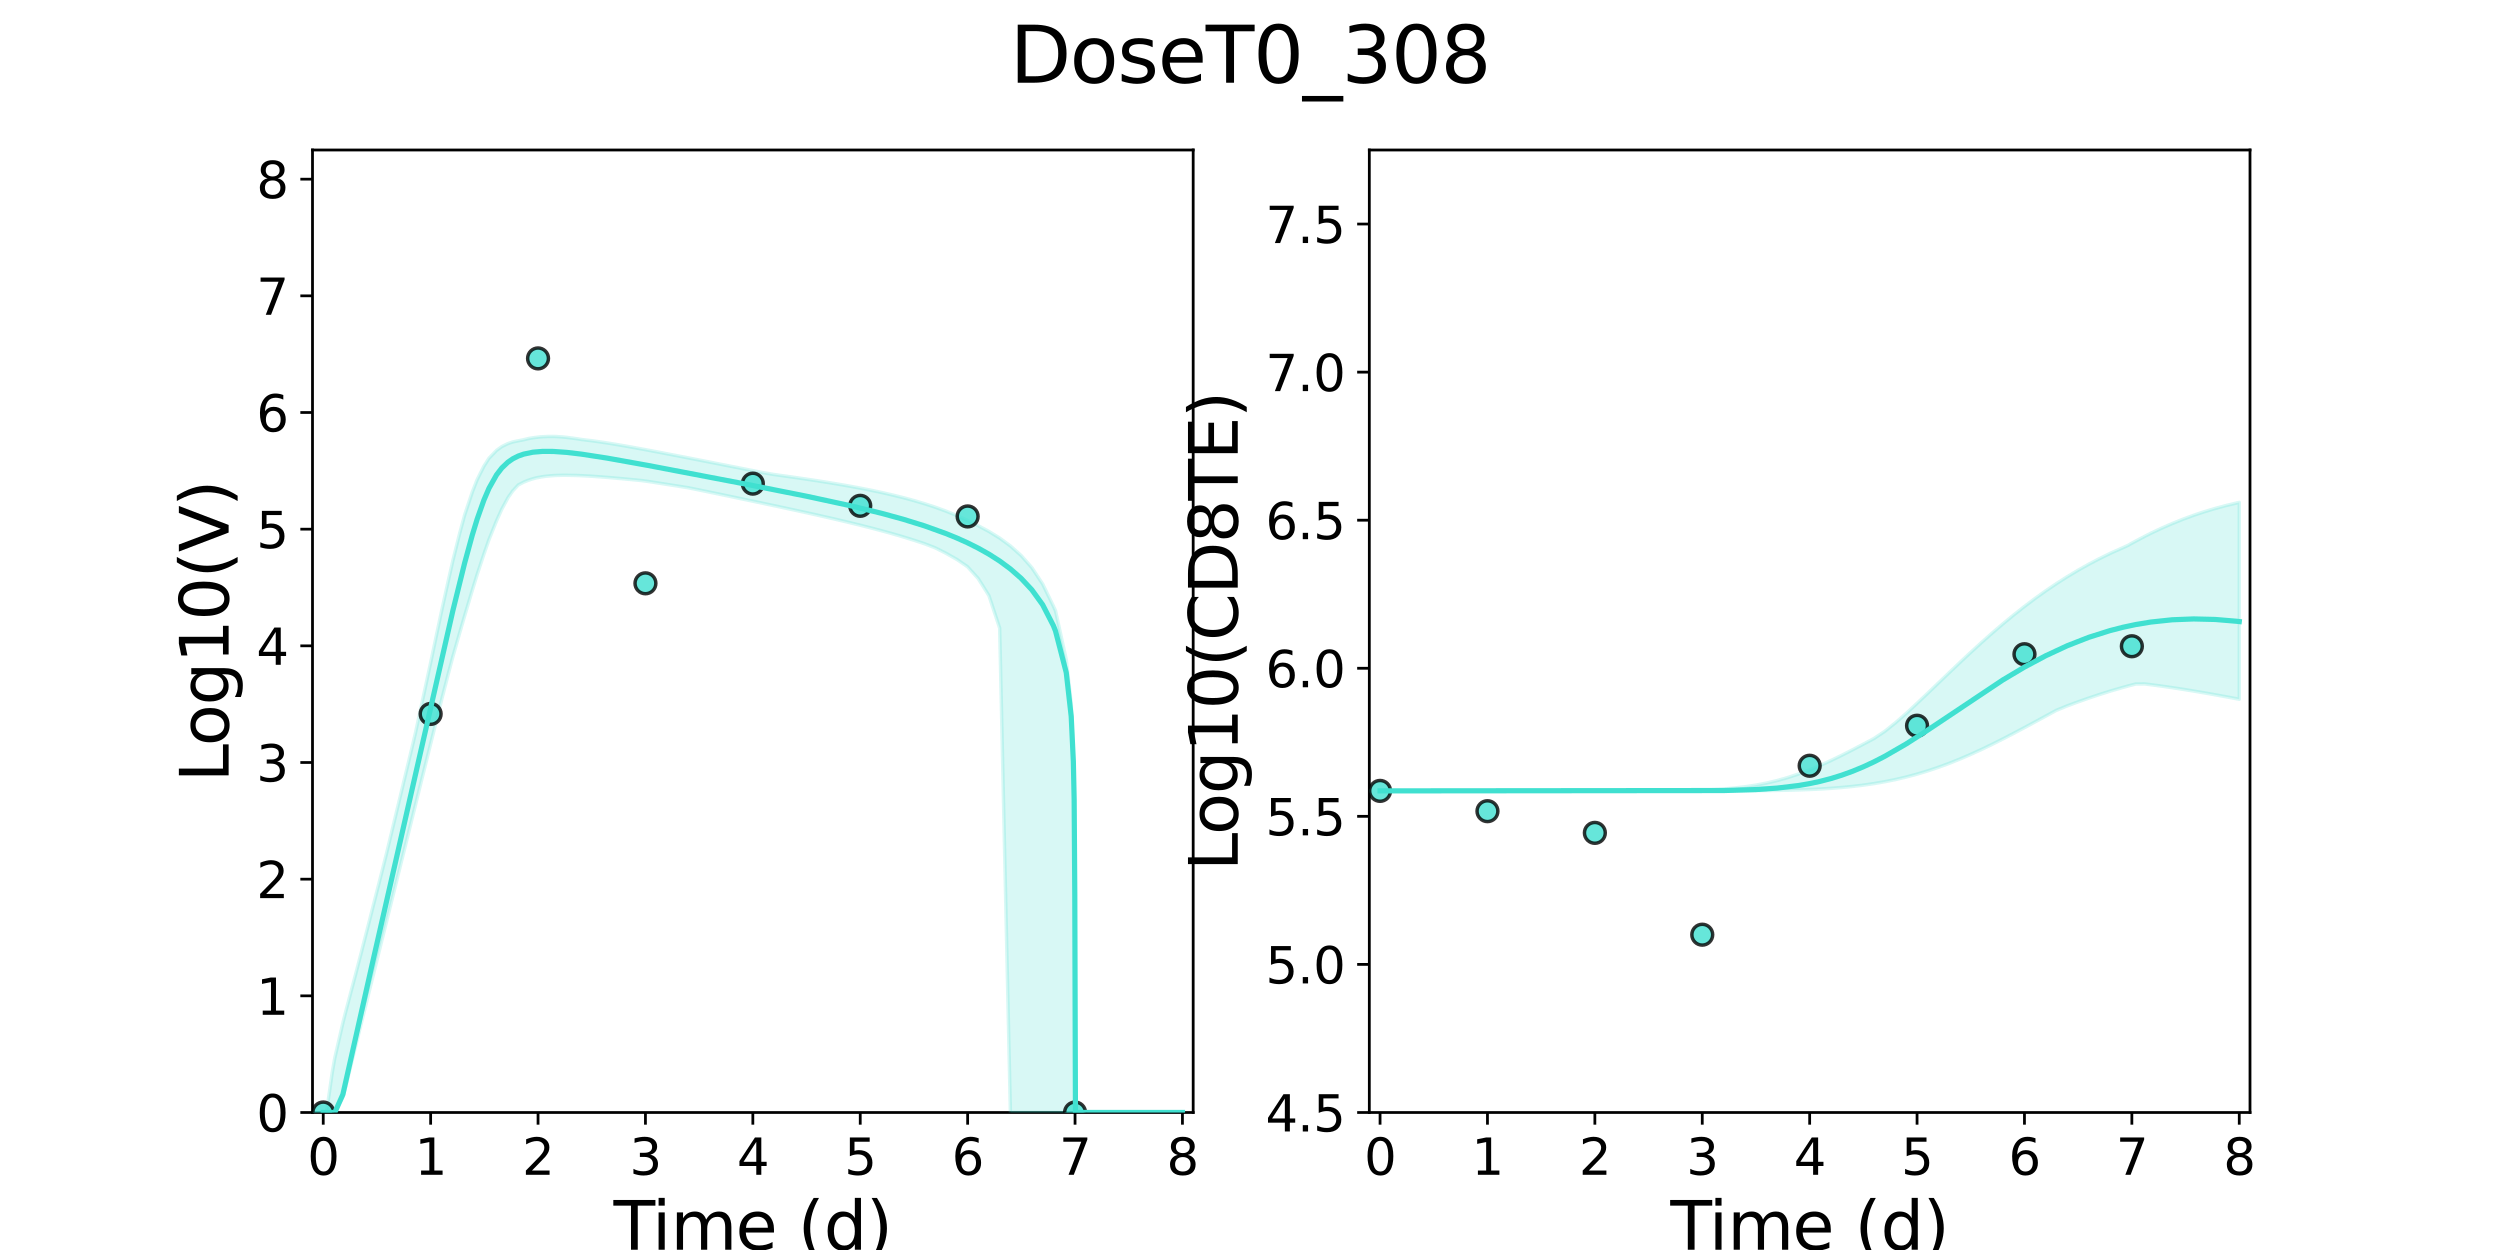 <?xml version="1.0" encoding="utf-8" standalone="no"?>
<!DOCTYPE svg PUBLIC "-//W3C//DTD SVG 1.1//EN"
  "http://www.w3.org/Graphics/SVG/1.1/DTD/svg11.dtd">
<svg xmlns:xlink="http://www.w3.org/1999/xlink" width="720pt" height="360pt" viewBox="0 0 720 360" xmlns="http://www.w3.org/2000/svg" version="1.1">
 <defs>
  <style type="text/css">*{stroke-linejoin: round; stroke-linecap: butt}</style>
 </defs>
 <g id="figure_1">
  <g id="patch_1">
   <path d="M 0 360 
L 720 360 
L 720 0 
L 0 0 
z
" style="fill: #ffffff"/>
  </g>
  <g id="axes_1">
   <g id="patch_2">
    <path d="M 90 320.4 
L 343.636 320.4 
L 343.636 43.2 
L 90 43.2 
z
" style="fill: #ffffff"/>
   </g>
   <g id="matplotlib.axis_1">
    <g id="xtick_1">
     <g id="line2d_1">
      <defs>
       <path id="mdf9c4a0839" d="M 0 0 
L 0 3.5 
" style="stroke: #000000; stroke-width: 0.8"/>
      </defs>
      <g>
       <use xlink:href="#mdf9c4a0839" x="93.093" y="320.4" style="stroke: #000000; stroke-width: 0.8"/>
      </g>
     </g>
     <g id="text_1">
      <!-- 0 -->
      <g transform="translate(88.512 338.342) scale(0.144 -0.144)">
       <defs>
        <path id="DejaVuSans-30" d="M 2034 4250 
Q 1547 4250 1301 3770 
Q 1056 3291 1056 2328 
Q 1056 1369 1301 889 
Q 1547 409 2034 409 
Q 2525 409 2770 889 
Q 3016 1369 3016 2328 
Q 3016 3291 2770 3770 
Q 2525 4250 2034 4250 
z
M 2034 4750 
Q 2819 4750 3233 4129 
Q 3647 3509 3647 2328 
Q 3647 1150 3233 529 
Q 2819 -91 2034 -91 
Q 1250 -91 836 529 
Q 422 1150 422 2328 
Q 422 3509 836 4129 
Q 1250 4750 2034 4750 
z
" transform="scale(0.016)"/>
       </defs>
       <use xlink:href="#DejaVuSans-30"/>
      </g>
     </g>
    </g>
    <g id="xtick_2">
     <g id="line2d_2">
      <g>
       <use xlink:href="#mdf9c4a0839" x="124.024" y="320.4" style="stroke: #000000; stroke-width: 0.8"/>
      </g>
     </g>
     <g id="text_2">
      <!-- 1 -->
      <g transform="translate(119.443 338.342) scale(0.144 -0.144)">
       <defs>
        <path id="DejaVuSans-31" d="M 794 531 
L 1825 531 
L 1825 4091 
L 703 3866 
L 703 4441 
L 1819 4666 
L 2450 4666 
L 2450 531 
L 3481 531 
L 3481 0 
L 794 0 
L 794 531 
z
" transform="scale(0.016)"/>
       </defs>
       <use xlink:href="#DejaVuSans-31"/>
      </g>
     </g>
    </g>
    <g id="xtick_3">
     <g id="line2d_3">
      <g>
       <use xlink:href="#mdf9c4a0839" x="154.956" y="320.4" style="stroke: #000000; stroke-width: 0.8"/>
      </g>
     </g>
     <g id="text_3">
      <!-- 2 -->
      <g transform="translate(150.375 338.342) scale(0.144 -0.144)">
       <defs>
        <path id="DejaVuSans-32" d="M 1228 531 
L 3431 531 
L 3431 0 
L 469 0 
L 469 531 
Q 828 903 1448 1529 
Q 2069 2156 2228 2338 
Q 2531 2678 2651 2914 
Q 2772 3150 2772 3378 
Q 2772 3750 2511 3984 
Q 2250 4219 1831 4219 
Q 1534 4219 1204 4116 
Q 875 4013 500 3803 
L 500 4441 
Q 881 4594 1212 4672 
Q 1544 4750 1819 4750 
Q 2544 4750 2975 4387 
Q 3406 4025 3406 3419 
Q 3406 3131 3298 2873 
Q 3191 2616 2906 2266 
Q 2828 2175 2409 1742 
Q 1991 1309 1228 531 
z
" transform="scale(0.016)"/>
       </defs>
       <use xlink:href="#DejaVuSans-32"/>
      </g>
     </g>
    </g>
    <g id="xtick_4">
     <g id="line2d_4">
      <g>
       <use xlink:href="#mdf9c4a0839" x="185.887" y="320.4" style="stroke: #000000; stroke-width: 0.8"/>
      </g>
     </g>
     <g id="text_4">
      <!-- 3 -->
      <g transform="translate(181.306 338.342) scale(0.144 -0.144)">
       <defs>
        <path id="DejaVuSans-33" d="M 2597 2516 
Q 3050 2419 3304 2112 
Q 3559 1806 3559 1356 
Q 3559 666 3084 287 
Q 2609 -91 1734 -91 
Q 1441 -91 1130 -33 
Q 819 25 488 141 
L 488 750 
Q 750 597 1062 519 
Q 1375 441 1716 441 
Q 2309 441 2620 675 
Q 2931 909 2931 1356 
Q 2931 1769 2642 2001 
Q 2353 2234 1838 2234 
L 1294 2234 
L 1294 2753 
L 1863 2753 
Q 2328 2753 2575 2939 
Q 2822 3125 2822 3475 
Q 2822 3834 2567 4026 
Q 2313 4219 1838 4219 
Q 1578 4219 1281 4162 
Q 984 4106 628 3988 
L 628 4550 
Q 988 4650 1302 4700 
Q 1616 4750 1894 4750 
Q 2613 4750 3031 4423 
Q 3450 4097 3450 3541 
Q 3450 3153 3228 2886 
Q 3006 2619 2597 2516 
z
" transform="scale(0.016)"/>
       </defs>
       <use xlink:href="#DejaVuSans-33"/>
      </g>
     </g>
    </g>
    <g id="xtick_5">
     <g id="line2d_5">
      <g>
       <use xlink:href="#mdf9c4a0839" x="216.818" y="320.4" style="stroke: #000000; stroke-width: 0.8"/>
      </g>
     </g>
     <g id="text_5">
      <!-- 4 -->
      <g transform="translate(212.237 338.342) scale(0.144 -0.144)">
       <defs>
        <path id="DejaVuSans-34" d="M 2419 4116 
L 825 1625 
L 2419 1625 
L 2419 4116 
z
M 2253 4666 
L 3047 4666 
L 3047 1625 
L 3713 1625 
L 3713 1100 
L 3047 1100 
L 3047 0 
L 2419 0 
L 2419 1100 
L 313 1100 
L 313 1709 
L 2253 4666 
z
" transform="scale(0.016)"/>
       </defs>
       <use xlink:href="#DejaVuSans-34"/>
      </g>
     </g>
    </g>
    <g id="xtick_6">
     <g id="line2d_6">
      <g>
       <use xlink:href="#mdf9c4a0839" x="247.749" y="320.4" style="stroke: #000000; stroke-width: 0.8"/>
      </g>
     </g>
     <g id="text_6">
      <!-- 5 -->
      <g transform="translate(243.168 338.342) scale(0.144 -0.144)">
       <defs>
        <path id="DejaVuSans-35" d="M 691 4666 
L 3169 4666 
L 3169 4134 
L 1269 4134 
L 1269 2991 
Q 1406 3038 1543 3061 
Q 1681 3084 1819 3084 
Q 2600 3084 3056 2656 
Q 3513 2228 3513 1497 
Q 3513 744 3044 326 
Q 2575 -91 1722 -91 
Q 1428 -91 1123 -41 
Q 819 9 494 109 
L 494 744 
Q 775 591 1075 516 
Q 1375 441 1709 441 
Q 2250 441 2565 725 
Q 2881 1009 2881 1497 
Q 2881 1984 2565 2268 
Q 2250 2553 1709 2553 
Q 1456 2553 1204 2497 
Q 953 2441 691 2322 
L 691 4666 
z
" transform="scale(0.016)"/>
       </defs>
       <use xlink:href="#DejaVuSans-35"/>
      </g>
     </g>
    </g>
    <g id="xtick_7">
     <g id="line2d_7">
      <g>
       <use xlink:href="#mdf9c4a0839" x="278.681" y="320.4" style="stroke: #000000; stroke-width: 0.8"/>
      </g>
     </g>
     <g id="text_7">
      <!-- 6 -->
      <g transform="translate(274.1 338.342) scale(0.144 -0.144)">
       <defs>
        <path id="DejaVuSans-36" d="M 2113 2584 
Q 1688 2584 1439 2293 
Q 1191 2003 1191 1497 
Q 1191 994 1439 701 
Q 1688 409 2113 409 
Q 2538 409 2786 701 
Q 3034 994 3034 1497 
Q 3034 2003 2786 2293 
Q 2538 2584 2113 2584 
z
M 3366 4563 
L 3366 3988 
Q 3128 4100 2886 4159 
Q 2644 4219 2406 4219 
Q 1781 4219 1451 3797 
Q 1122 3375 1075 2522 
Q 1259 2794 1537 2939 
Q 1816 3084 2150 3084 
Q 2853 3084 3261 2657 
Q 3669 2231 3669 1497 
Q 3669 778 3244 343 
Q 2819 -91 2113 -91 
Q 1303 -91 875 529 
Q 447 1150 447 2328 
Q 447 3434 972 4092 
Q 1497 4750 2381 4750 
Q 2619 4750 2861 4703 
Q 3103 4656 3366 4563 
z
" transform="scale(0.016)"/>
       </defs>
       <use xlink:href="#DejaVuSans-36"/>
      </g>
     </g>
    </g>
    <g id="xtick_8">
     <g id="line2d_8">
      <g>
       <use xlink:href="#mdf9c4a0839" x="309.612" y="320.4" style="stroke: #000000; stroke-width: 0.8"/>
      </g>
     </g>
     <g id="text_8">
      <!-- 7 -->
      <g transform="translate(305.031 338.342) scale(0.144 -0.144)">
       <defs>
        <path id="DejaVuSans-37" d="M 525 4666 
L 3525 4666 
L 3525 4397 
L 1831 0 
L 1172 0 
L 2766 4134 
L 525 4134 
L 525 4666 
z
" transform="scale(0.016)"/>
       </defs>
       <use xlink:href="#DejaVuSans-37"/>
      </g>
     </g>
    </g>
    <g id="xtick_9">
     <g id="line2d_9">
      <g>
       <use xlink:href="#mdf9c4a0839" x="340.543" y="320.4" style="stroke: #000000; stroke-width: 0.8"/>
      </g>
     </g>
     <g id="text_9">
      <!-- 8 -->
      <g transform="translate(335.962 338.342) scale(0.144 -0.144)">
       <defs>
        <path id="DejaVuSans-38" d="M 2034 2216 
Q 1584 2216 1326 1975 
Q 1069 1734 1069 1313 
Q 1069 891 1326 650 
Q 1584 409 2034 409 
Q 2484 409 2743 651 
Q 3003 894 3003 1313 
Q 3003 1734 2745 1975 
Q 2488 2216 2034 2216 
z
M 1403 2484 
Q 997 2584 770 2862 
Q 544 3141 544 3541 
Q 544 4100 942 4425 
Q 1341 4750 2034 4750 
Q 2731 4750 3128 4425 
Q 3525 4100 3525 3541 
Q 3525 3141 3298 2862 
Q 3072 2584 2669 2484 
Q 3125 2378 3379 2068 
Q 3634 1759 3634 1313 
Q 3634 634 3220 271 
Q 2806 -91 2034 -91 
Q 1263 -91 848 271 
Q 434 634 434 1313 
Q 434 1759 690 2068 
Q 947 2378 1403 2484 
z
M 1172 3481 
Q 1172 3119 1398 2916 
Q 1625 2713 2034 2713 
Q 2441 2713 2670 2916 
Q 2900 3119 2900 3481 
Q 2900 3844 2670 4047 
Q 2441 4250 2034 4250 
Q 1625 4250 1398 4047 
Q 1172 3844 1172 3481 
z
" transform="scale(0.016)"/>
       </defs>
       <use xlink:href="#DejaVuSans-38"/>
      </g>
     </g>
    </g>
    <g id="text_10">
     <!-- Time (d) -->
     <g transform="translate(176.693 359.925) scale(0.192 -0.192)">
      <defs>
       <path id="DejaVuSans-54" d="M -19 4666 
L 3928 4666 
L 3928 4134 
L 2272 4134 
L 2272 0 
L 1638 0 
L 1638 4134 
L -19 4134 
L -19 4666 
z
" transform="scale(0.016)"/>
       <path id="DejaVuSans-69" d="M 603 3500 
L 1178 3500 
L 1178 0 
L 603 0 
L 603 3500 
z
M 603 4863 
L 1178 4863 
L 1178 4134 
L 603 4134 
L 603 4863 
z
" transform="scale(0.016)"/>
       <path id="DejaVuSans-6d" d="M 3328 2828 
Q 3544 3216 3844 3400 
Q 4144 3584 4550 3584 
Q 5097 3584 5394 3201 
Q 5691 2819 5691 2113 
L 5691 0 
L 5113 0 
L 5113 2094 
Q 5113 2597 4934 2840 
Q 4756 3084 4391 3084 
Q 3944 3084 3684 2787 
Q 3425 2491 3425 1978 
L 3425 0 
L 2847 0 
L 2847 2094 
Q 2847 2600 2669 2842 
Q 2491 3084 2119 3084 
Q 1678 3084 1418 2786 
Q 1159 2488 1159 1978 
L 1159 0 
L 581 0 
L 581 3500 
L 1159 3500 
L 1159 2956 
Q 1356 3278 1631 3431 
Q 1906 3584 2284 3584 
Q 2666 3584 2933 3390 
Q 3200 3197 3328 2828 
z
" transform="scale(0.016)"/>
       <path id="DejaVuSans-65" d="M 3597 1894 
L 3597 1613 
L 953 1613 
Q 991 1019 1311 708 
Q 1631 397 2203 397 
Q 2534 397 2845 478 
Q 3156 559 3463 722 
L 3463 178 
Q 3153 47 2828 -22 
Q 2503 -91 2169 -91 
Q 1331 -91 842 396 
Q 353 884 353 1716 
Q 353 2575 817 3079 
Q 1281 3584 2069 3584 
Q 2775 3584 3186 3129 
Q 3597 2675 3597 1894 
z
M 3022 2063 
Q 3016 2534 2758 2815 
Q 2500 3097 2075 3097 
Q 1594 3097 1305 2825 
Q 1016 2553 972 2059 
L 3022 2063 
z
" transform="scale(0.016)"/>
       <path id="DejaVuSans-20" transform="scale(0.016)"/>
       <path id="DejaVuSans-28" d="M 1984 4856 
Q 1566 4138 1362 3434 
Q 1159 2731 1159 2009 
Q 1159 1288 1364 580 
Q 1569 -128 1984 -844 
L 1484 -844 
Q 1016 -109 783 600 
Q 550 1309 550 2009 
Q 550 2706 781 3412 
Q 1013 4119 1484 4856 
L 1984 4856 
z
" transform="scale(0.016)"/>
       <path id="DejaVuSans-64" d="M 2906 2969 
L 2906 4863 
L 3481 4863 
L 3481 0 
L 2906 0 
L 2906 525 
Q 2725 213 2448 61 
Q 2172 -91 1784 -91 
Q 1150 -91 751 415 
Q 353 922 353 1747 
Q 353 2572 751 3078 
Q 1150 3584 1784 3584 
Q 2172 3584 2448 3432 
Q 2725 3281 2906 2969 
z
M 947 1747 
Q 947 1113 1208 752 
Q 1469 391 1925 391 
Q 2381 391 2643 752 
Q 2906 1113 2906 1747 
Q 2906 2381 2643 2742 
Q 2381 3103 1925 3103 
Q 1469 3103 1208 2742 
Q 947 2381 947 1747 
z
" transform="scale(0.016)"/>
       <path id="DejaVuSans-29" d="M 513 4856 
L 1013 4856 
Q 1481 4119 1714 3412 
Q 1947 2706 1947 2009 
Q 1947 1309 1714 600 
Q 1481 -109 1013 -844 
L 513 -844 
Q 928 -128 1133 580 
Q 1338 1288 1338 2009 
Q 1338 2731 1133 3434 
Q 928 4138 513 4856 
z
" transform="scale(0.016)"/>
      </defs>
      <use xlink:href="#DejaVuSans-54"/>
      <use xlink:href="#DejaVuSans-69" x="57.959"/>
      <use xlink:href="#DejaVuSans-6d" x="85.742"/>
      <use xlink:href="#DejaVuSans-65" x="183.154"/>
      <use xlink:href="#DejaVuSans-20" x="244.678"/>
      <use xlink:href="#DejaVuSans-28" x="276.465"/>
      <use xlink:href="#DejaVuSans-64" x="315.479"/>
      <use xlink:href="#DejaVuSans-29" x="378.955"/>
     </g>
    </g>
   </g>
   <g id="matplotlib.axis_2">
    <g id="ytick_1">
     <g id="line2d_10">
      <defs>
       <path id="m0f84ab36f9" d="M 0 0 
L -3.5 0 
" style="stroke: #000000; stroke-width: 0.8"/>
      </defs>
      <g>
       <use xlink:href="#m0f84ab36f9" x="90" y="320.4" style="stroke: #000000; stroke-width: 0.8"/>
      </g>
     </g>
     <g id="text_11">
      <!-- 0 -->
      <g transform="translate(73.838 325.871) scale(0.144 -0.144)">
       <use xlink:href="#DejaVuSans-30"/>
      </g>
     </g>
    </g>
    <g id="ytick_2">
     <g id="line2d_11">
      <g>
       <use xlink:href="#m0f84ab36f9" x="90" y="286.8" style="stroke: #000000; stroke-width: 0.8"/>
      </g>
     </g>
     <g id="text_12">
      <!-- 1 -->
      <g transform="translate(73.838 292.271) scale(0.144 -0.144)">
       <use xlink:href="#DejaVuSans-31"/>
      </g>
     </g>
    </g>
    <g id="ytick_3">
     <g id="line2d_12">
      <g>
       <use xlink:href="#m0f84ab36f9" x="90" y="253.2" style="stroke: #000000; stroke-width: 0.8"/>
      </g>
     </g>
     <g id="text_13">
      <!-- 2 -->
      <g transform="translate(73.838 258.671) scale(0.144 -0.144)">
       <use xlink:href="#DejaVuSans-32"/>
      </g>
     </g>
    </g>
    <g id="ytick_4">
     <g id="line2d_13">
      <g>
       <use xlink:href="#m0f84ab36f9" x="90" y="219.6" style="stroke: #000000; stroke-width: 0.8"/>
      </g>
     </g>
     <g id="text_14">
      <!-- 3 -->
      <g transform="translate(73.838 225.071) scale(0.144 -0.144)">
       <use xlink:href="#DejaVuSans-33"/>
      </g>
     </g>
    </g>
    <g id="ytick_5">
     <g id="line2d_14">
      <g>
       <use xlink:href="#m0f84ab36f9" x="90" y="186" style="stroke: #000000; stroke-width: 0.8"/>
      </g>
     </g>
     <g id="text_15">
      <!-- 4 -->
      <g transform="translate(73.838 191.471) scale(0.144 -0.144)">
       <use xlink:href="#DejaVuSans-34"/>
      </g>
     </g>
    </g>
    <g id="ytick_6">
     <g id="line2d_15">
      <g>
       <use xlink:href="#m0f84ab36f9" x="90" y="152.4" style="stroke: #000000; stroke-width: 0.8"/>
      </g>
     </g>
     <g id="text_16">
      <!-- 5 -->
      <g transform="translate(73.838 157.871) scale(0.144 -0.144)">
       <use xlink:href="#DejaVuSans-35"/>
      </g>
     </g>
    </g>
    <g id="ytick_7">
     <g id="line2d_16">
      <g>
       <use xlink:href="#m0f84ab36f9" x="90" y="118.8" style="stroke: #000000; stroke-width: 0.8"/>
      </g>
     </g>
     <g id="text_17">
      <!-- 6 -->
      <g transform="translate(73.838 124.271) scale(0.144 -0.144)">
       <use xlink:href="#DejaVuSans-36"/>
      </g>
     </g>
    </g>
    <g id="ytick_8">
     <g id="line2d_17">
      <g>
       <use xlink:href="#m0f84ab36f9" x="90" y="85.2" style="stroke: #000000; stroke-width: 0.8"/>
      </g>
     </g>
     <g id="text_18">
      <!-- 7 -->
      <g transform="translate(73.838 90.671) scale(0.144 -0.144)">
       <use xlink:href="#DejaVuSans-37"/>
      </g>
     </g>
    </g>
    <g id="ytick_9">
     <g id="line2d_18">
      <g>
       <use xlink:href="#m0f84ab36f9" x="90" y="51.6" style="stroke: #000000; stroke-width: 0.8"/>
      </g>
     </g>
     <g id="text_19">
      <!-- 8 -->
      <g transform="translate(73.838 57.071) scale(0.144 -0.144)">
       <use xlink:href="#DejaVuSans-38"/>
      </g>
     </g>
    </g>
    <g id="text_20">
     <!-- Log10(V) -->
     <g transform="translate(65.845 225.224) rotate(-90) scale(0.192 -0.192)">
      <defs>
       <path id="DejaVuSans-4c" d="M 628 4666 
L 1259 4666 
L 1259 531 
L 3531 531 
L 3531 0 
L 628 0 
L 628 4666 
z
" transform="scale(0.016)"/>
       <path id="DejaVuSans-6f" d="M 1959 3097 
Q 1497 3097 1228 2736 
Q 959 2375 959 1747 
Q 959 1119 1226 758 
Q 1494 397 1959 397 
Q 2419 397 2687 759 
Q 2956 1122 2956 1747 
Q 2956 2369 2687 2733 
Q 2419 3097 1959 3097 
z
M 1959 3584 
Q 2709 3584 3137 3096 
Q 3566 2609 3566 1747 
Q 3566 888 3137 398 
Q 2709 -91 1959 -91 
Q 1206 -91 779 398 
Q 353 888 353 1747 
Q 353 2609 779 3096 
Q 1206 3584 1959 3584 
z
" transform="scale(0.016)"/>
       <path id="DejaVuSans-67" d="M 2906 1791 
Q 2906 2416 2648 2759 
Q 2391 3103 1925 3103 
Q 1463 3103 1205 2759 
Q 947 2416 947 1791 
Q 947 1169 1205 825 
Q 1463 481 1925 481 
Q 2391 481 2648 825 
Q 2906 1169 2906 1791 
z
M 3481 434 
Q 3481 -459 3084 -895 
Q 2688 -1331 1869 -1331 
Q 1566 -1331 1297 -1286 
Q 1028 -1241 775 -1147 
L 775 -588 
Q 1028 -725 1275 -790 
Q 1522 -856 1778 -856 
Q 2344 -856 2625 -561 
Q 2906 -266 2906 331 
L 2906 616 
Q 2728 306 2450 153 
Q 2172 0 1784 0 
Q 1141 0 747 490 
Q 353 981 353 1791 
Q 353 2603 747 3093 
Q 1141 3584 1784 3584 
Q 2172 3584 2450 3431 
Q 2728 3278 2906 2969 
L 2906 3500 
L 3481 3500 
L 3481 434 
z
" transform="scale(0.016)"/>
       <path id="DejaVuSans-56" d="M 1831 0 
L 50 4666 
L 709 4666 
L 2188 738 
L 3669 4666 
L 4325 4666 
L 2547 0 
L 1831 0 
z
" transform="scale(0.016)"/>
      </defs>
      <use xlink:href="#DejaVuSans-4c"/>
      <use xlink:href="#DejaVuSans-6f" x="53.963"/>
      <use xlink:href="#DejaVuSans-67" x="115.145"/>
      <use xlink:href="#DejaVuSans-31" x="178.621"/>
      <use xlink:href="#DejaVuSans-30" x="242.244"/>
      <use xlink:href="#DejaVuSans-28" x="305.867"/>
      <use xlink:href="#DejaVuSans-56" x="344.881"/>
      <use xlink:href="#DejaVuSans-29" x="413.289"/>
     </g>
    </g>
   </g>
   <g id="patch_3">
    <path d="M 90 320.4 
L 90 43.2 
" style="fill: none; stroke: #000000; stroke-width: 0.8; stroke-linejoin: miter; stroke-linecap: square"/>
   </g>
   <g id="patch_4">
    <path d="M 343.636 320.4 
L 343.636 43.2 
" style="fill: none; stroke: #000000; stroke-width: 0.8; stroke-linejoin: miter; stroke-linecap: square"/>
   </g>
   <g id="patch_5">
    <path d="M 90 320.4 
L 343.636 320.4 
" style="fill: none; stroke: #000000; stroke-width: 0.8; stroke-linejoin: miter; stroke-linecap: square"/>
   </g>
   <g id="patch_6">
    <path d="M 90 43.2 
L 343.636 43.2 
" style="fill: none; stroke: #000000; stroke-width: 0.8; stroke-linejoin: miter; stroke-linecap: square"/>
   </g>
   <g id="PolyCollection_1">
    <defs>
     <path id="m9c7230ffb1" d="M 93.093 -39.6 
L 93.093 -39.6 
L 93.094 -39.6 
L 93.106 -39.6 
L 93.224 -39.6 
L 93.854 -39.6 
L 94.28 -39.6 
L 95.703 -39.6 
L 96.428 -39.6 
L 98.745 -44.006 
L 99.558 -46.977 
L 101.311 -54.159 
L 102.293 -58.142 
L 104.235 -65.999 
L 105.312 -70.346 
L 107.16 -77.803 
L 108.327 -82.512 
L 110.189 -90.018 
L 111.416 -94.973 
L 113.255 -102.377 
L 114.529 -107.525 
L 116.36 -114.895 
L 117.667 -120.176 
L 119.665 -128.217 
L 120.946 -133.401 
L 122.697 -140.434 
L 124.025 -145.778 
L 125.929 -153.408 
L 127.254 -158.717 
L 129.07 -165.795 
L 130.435 -170.904 
L 132.426 -177.869 
L 133.82 -182.656 
L 136.018 -189.991 
L 137.422 -194.53 
L 139.368 -200.408 
L 140.83 -204.605 
L 143.007 -210.009 
L 144.541 -213.396 
L 146.298 -216.647 
L 147.702 -218.65 
L 149.265 -220.33 
L 150.829 -221.147 
L 152.141 -221.685 
L 153.454 -222.105 
L 154.458 -222.372 
L 155.446 -222.56 
L 156.288 -222.708 
L 157.155 -222.823 
L 157.866 -222.9 
L 159.366 -223.022 
L 160.234 -223.069 
L 162.062 -223.119 
L 163.232 -223.118 
L 166.012 -223.063 
L 167.447 -223.002 
L 170.157 -222.858 
L 171.754 -222.746 
L 174.847 -222.514 
L 176.536 -222.369 
L 179.63 -222.094 
L 181.457 -221.922 
L 184.55 -221.623 
L 186.588 -221.353 
L 189.681 -220.873 
L 192.016 -220.507 
L 195.109 -220.019 
L 198.202 -219.528 
L 201.295 -218.901 
L 204.389 -218.259 
L 207.482 -217.615 
L 210.575 -216.969 
L 213.668 -216.32 
L 216.761 -215.67 
L 219.854 -215.016 
L 222.947 -214.358 
L 226.041 -213.696 
L 229.134 -213.026 
L 232.227 -212.349 
L 235.32 -211.661 
L 238.413 -210.961 
L 241.506 -210.245 
L 244.599 -209.509 
L 247.692 -208.752 
L 250.786 -207.966 
L 253.879 -207.148 
L 256.972 -206.292 
L 260.065 -205.389 
L 263.158 -204.433 
L 266.251 -203.413 
L 269.344 -202.215 
L 272.437 -200.66 
L 275.531 -198.91 
L 278.624 -196.8 
L 281.717 -193.389 
L 284.81 -188.453 
L 287.903 -179.107 
L 290.996 -39.6 
L 294.089 -39.6 
L 297.182 -39.6 
L 300.276 -39.6 
L 303.369 -39.6 
L 303.987 -39.6 
L 307.08 -39.6 
L 308.506 -39.6 
L 309.124 -39.6 
L 309.356 -39.6 
L 309.463 -39.6 
L 309.51 -39.6 
L 309.513 -39.6 
L 309.539 -39.6 
L 309.558 -39.6 
L 309.578 -39.6 
L 309.593 -39.6 
L 309.594 -39.6 
L 309.598 -39.6 
L 309.608 -39.6 
L 309.619 -39.6 
L 309.625 -39.6 
L 309.634 -39.6 
L 309.64 -39.6 
L 309.653 -39.6 
L 309.728 -39.6 
L 309.966 -39.6 
L 310.762 -39.6 
L 313.298 -39.6 
L 315.044 -39.6 
L 318.137 -39.6 
L 321.23 -39.6 
L 324.323 -39.6 
L 327.417 -39.6 
L 330.51 -39.6 
L 333.603 -39.6 
L 336.696 -39.6 
L 339.789 -39.6 
L 340.543 -39.6 
L 340.543 -39.6 
L 340.543 -39.6 
L 339.789 -39.6 
L 336.696 -39.6 
L 333.603 -39.6 
L 330.51 -39.6 
L 327.417 -39.6 
L 324.323 -39.6 
L 321.23 -39.6 
L 318.137 -39.6 
L 315.044 -39.6 
L 313.298 -39.6 
L 310.762 -39.6 
L 309.966 -39.6 
L 309.728 -39.6 
L 309.653 -44.731 
L 309.64 -45.615 
L 309.634 -46.057 
L 309.625 -46.776 
L 309.619 -47.169 
L 309.608 -56.679 
L 309.598 -68.442 
L 309.594 -73.735 
L 309.593 -74.368 
L 309.578 -90.736 
L 309.558 -100.994 
L 309.539 -107.767 
L 309.513 -113.531 
L 309.51 -114.116 
L 309.463 -123.223 
L 309.356 -130.706 
L 309.124 -142.498 
L 308.506 -157.462 
L 307.08 -170.045 
L 303.987 -184.083 
L 303.369 -185.463 
L 300.276 -191.819 
L 297.182 -196.505 
L 294.089 -200.011 
L 290.996 -202.77 
L 287.903 -205.037 
L 284.81 -206.946 
L 281.717 -208.593 
L 278.624 -210.126 
L 275.531 -211.546 
L 272.437 -212.805 
L 269.344 -213.93 
L 266.251 -214.943 
L 263.158 -215.861 
L 260.065 -216.697 
L 256.972 -217.464 
L 253.879 -218.171 
L 250.786 -218.827 
L 247.692 -219.437 
L 244.599 -220.01 
L 241.506 -220.549 
L 238.413 -221.061 
L 235.32 -221.549 
L 232.227 -222.018 
L 229.134 -222.47 
L 226.041 -222.908 
L 222.947 -223.336 
L 219.854 -223.854 
L 216.761 -224.47 
L 213.668 -225.085 
L 210.575 -225.697 
L 207.482 -226.309 
L 204.389 -226.919 
L 201.295 -227.527 
L 198.202 -228.133 
L 195.109 -228.736 
L 192.016 -229.334 
L 189.681 -229.782 
L 186.588 -230.367 
L 184.55 -230.747 
L 181.457 -231.311 
L 179.63 -231.635 
L 176.536 -232.159 
L 174.847 -232.432 
L 171.754 -232.89 
L 170.157 -233.104 
L 167.447 -233.43 
L 166.012 -233.668 
L 163.232 -234.035 
L 162.062 -234.156 
L 160.234 -234.278 
L 159.366 -234.308 
L 157.866 -234.301 
L 157.155 -234.266 
L 156.288 -234.228 
L 155.446 -234.167 
L 154.458 -234.042 
L 153.454 -233.919 
L 152.141 -233.692 
L 150.829 -233.354 
L 149.265 -233.056 
L 147.702 -232.725 
L 146.298 -232.26 
L 144.541 -231.4 
L 143.007 -230.29 
L 140.83 -228.037 
L 139.368 -225.743 
L 137.422 -221.87 
L 136.018 -218.283 
L 133.82 -211.68 
L 132.426 -206.571 
L 130.435 -198.596 
L 129.07 -192.588 
L 127.254 -184.375 
L 125.929 -178.167 
L 124.025 -169.149 
L 122.697 -163.001 
L 120.946 -154.885 
L 119.665 -148.957 
L 117.667 -140.57 
L 116.36 -135.154 
L 114.529 -127.548 
L 113.255 -122.246 
L 111.416 -114.621 
L 110.189 -109.716 
L 108.327 -102.415 
L 107.16 -97.825 
L 105.312 -90.601 
L 104.235 -86.373 
L 102.293 -78.932 
L 101.311 -75.231 
L 99.558 -68.589 
L 98.745 -65.391 
L 96.428 -55.345 
L 95.703 -51.267 
L 94.28 -41.346 
L 93.854 -39.6 
L 93.224 -39.6 
L 93.106 -39.6 
L 93.094 -39.6 
L 93.093 -39.6 
z
" style="stroke: #40e0d0; stroke-opacity: 0.2"/>
    </defs>
    <g clip-path="url(#pf804d275f3)">
     <use xlink:href="#m9c7230ffb1" x="0" y="360" style="fill: #40e0d0; fill-opacity: 0.2; stroke: #40e0d0; stroke-opacity: 0.2"/>
    </g>
   </g>
   <g id="PathCollection_1">
    <defs>
     <path id="ma2d5fee73a" d="M 0 3 
C 0.796 3 1.559 2.684 2.121 2.121 
C 2.684 1.559 3 0.796 3 0 
C 3 -0.796 2.684 -1.559 2.121 -2.121 
C 1.559 -2.684 0.796 -3 0 -3 
C -0.796 -3 -1.559 -2.684 -2.121 -2.121 
C -2.684 -1.559 -3 -0.796 -3 0 
C -3 0.796 -2.684 1.559 -2.121 2.121 
C -1.559 2.684 -0.796 3 0 3 
z
" style="stroke: #000000; stroke-opacity: 0.8"/>
    </defs>
    <g clip-path="url(#pf804d275f3)">
     <use xlink:href="#ma2d5fee73a" x="93.093" y="320.4" style="fill: #40e0d0; fill-opacity: 0.8; stroke: #000000; stroke-opacity: 0.8"/>
     <use xlink:href="#ma2d5fee73a" x="124.024" y="205.612" style="fill: #40e0d0; fill-opacity: 0.8; stroke: #000000; stroke-opacity: 0.8"/>
     <use xlink:href="#ma2d5fee73a" x="154.956" y="103.221" style="fill: #40e0d0; fill-opacity: 0.8; stroke: #000000; stroke-opacity: 0.8"/>
     <use xlink:href="#ma2d5fee73a" x="185.887" y="167.997" style="fill: #40e0d0; fill-opacity: 0.8; stroke: #000000; stroke-opacity: 0.8"/>
     <use xlink:href="#ma2d5fee73a" x="216.818" y="139.289" style="fill: #40e0d0; fill-opacity: 0.8; stroke: #000000; stroke-opacity: 0.8"/>
     <use xlink:href="#ma2d5fee73a" x="247.749" y="145.677" style="fill: #40e0d0; fill-opacity: 0.8; stroke: #000000; stroke-opacity: 0.8"/>
     <use xlink:href="#ma2d5fee73a" x="278.681" y="148.736" style="fill: #40e0d0; fill-opacity: 0.8; stroke: #000000; stroke-opacity: 0.8"/>
     <use xlink:href="#ma2d5fee73a" x="309.612" y="320.4" style="fill: #40e0d0; fill-opacity: 0.8; stroke: #000000; stroke-opacity: 0.8"/>
    </g>
   </g>
   <g id="line2d_19">
    <path d="M 93.093 320.4 
L 96.428 320.4 
L 98.745 315.202 
L 107.16 277.842 
L 130.435 175.821 
L 133.82 162.137 
L 136.018 154.097 
L 137.422 149.506 
L 139.368 144.014 
L 140.83 140.621 
L 143.007 136.749 
L 144.541 134.757 
L 146.298 133.091 
L 147.702 132.124 
L 149.265 131.339 
L 150.829 130.787 
L 153.454 130.235 
L 156.288 129.999 
L 159.366 130.015 
L 163.232 130.291 
L 167.447 130.79 
L 174.847 131.934 
L 186.588 134.041 
L 213.668 139.213 
L 232.227 142.903 
L 244.599 145.577 
L 253.879 147.83 
L 260.065 149.526 
L 266.251 151.444 
L 272.437 153.667 
L 275.531 154.93 
L 278.624 156.319 
L 281.717 157.863 
L 284.81 159.596 
L 287.903 161.569 
L 290.996 163.854 
L 294.089 166.562 
L 297.182 169.881 
L 300.276 174.157 
L 303.369 180.172 
L 303.987 181.732 
L 307.08 193.704 
L 308.506 206.317 
L 309.124 219.314 
L 309.356 230.323 
L 309.539 257.785 
L 309.728 320.4 
L 340.543 320.4 
L 340.543 320.4 
" clip-path="url(#pf804d275f3)" style="fill: none; stroke: #40e0d0; stroke-width: 1.5; stroke-linecap: square"/>
   </g>
  </g>
  <g id="axes_2">
   <g id="patch_7">
    <path d="M 394.364 320.4 
L 648 320.4 
L 648 43.2 
L 394.364 43.2 
z
" style="fill: #ffffff"/>
   </g>
   <g id="matplotlib.axis_3">
    <g id="xtick_10">
     <g id="line2d_20">
      <g>
       <use xlink:href="#mdf9c4a0839" x="397.457" y="320.4" style="stroke: #000000; stroke-width: 0.8"/>
      </g>
     </g>
     <g id="text_21">
      <!-- 0 -->
      <g transform="translate(392.876 338.342) scale(0.144 -0.144)">
       <use xlink:href="#DejaVuSans-30"/>
      </g>
     </g>
    </g>
    <g id="xtick_11">
     <g id="line2d_21">
      <g>
       <use xlink:href="#mdf9c4a0839" x="428.388" y="320.4" style="stroke: #000000; stroke-width: 0.8"/>
      </g>
     </g>
     <g id="text_22">
      <!-- 1 -->
      <g transform="translate(423.807 338.342) scale(0.144 -0.144)">
       <use xlink:href="#DejaVuSans-31"/>
      </g>
     </g>
    </g>
    <g id="xtick_12">
     <g id="line2d_22">
      <g>
       <use xlink:href="#mdf9c4a0839" x="459.319" y="320.4" style="stroke: #000000; stroke-width: 0.8"/>
      </g>
     </g>
     <g id="text_23">
      <!-- 2 -->
      <g transform="translate(454.738 338.342) scale(0.144 -0.144)">
       <use xlink:href="#DejaVuSans-32"/>
      </g>
     </g>
    </g>
    <g id="xtick_13">
     <g id="line2d_23">
      <g>
       <use xlink:href="#mdf9c4a0839" x="490.251" y="320.4" style="stroke: #000000; stroke-width: 0.8"/>
      </g>
     </g>
     <g id="text_24">
      <!-- 3 -->
      <g transform="translate(485.67 338.342) scale(0.144 -0.144)">
       <use xlink:href="#DejaVuSans-33"/>
      </g>
     </g>
    </g>
    <g id="xtick_14">
     <g id="line2d_24">
      <g>
       <use xlink:href="#mdf9c4a0839" x="521.182" y="320.4" style="stroke: #000000; stroke-width: 0.8"/>
      </g>
     </g>
     <g id="text_25">
      <!-- 4 -->
      <g transform="translate(516.601 338.342) scale(0.144 -0.144)">
       <use xlink:href="#DejaVuSans-34"/>
      </g>
     </g>
    </g>
    <g id="xtick_15">
     <g id="line2d_25">
      <g>
       <use xlink:href="#mdf9c4a0839" x="552.113" y="320.4" style="stroke: #000000; stroke-width: 0.8"/>
      </g>
     </g>
     <g id="text_26">
      <!-- 5 -->
      <g transform="translate(547.532 338.342) scale(0.144 -0.144)">
       <use xlink:href="#DejaVuSans-35"/>
      </g>
     </g>
    </g>
    <g id="xtick_16">
     <g id="line2d_26">
      <g>
       <use xlink:href="#mdf9c4a0839" x="583.044" y="320.4" style="stroke: #000000; stroke-width: 0.8"/>
      </g>
     </g>
     <g id="text_27">
      <!-- 6 -->
      <g transform="translate(578.463 338.342) scale(0.144 -0.144)">
       <use xlink:href="#DejaVuSans-36"/>
      </g>
     </g>
    </g>
    <g id="xtick_17">
     <g id="line2d_27">
      <g>
       <use xlink:href="#mdf9c4a0839" x="613.976" y="320.4" style="stroke: #000000; stroke-width: 0.8"/>
      </g>
     </g>
     <g id="text_28">
      <!-- 7 -->
      <g transform="translate(609.395 338.342) scale(0.144 -0.144)">
       <use xlink:href="#DejaVuSans-37"/>
      </g>
     </g>
    </g>
    <g id="xtick_18">
     <g id="line2d_28">
      <g>
       <use xlink:href="#mdf9c4a0839" x="644.907" y="320.4" style="stroke: #000000; stroke-width: 0.8"/>
      </g>
     </g>
     <g id="text_29">
      <!-- 8 -->
      <g transform="translate(640.326 338.342) scale(0.144 -0.144)">
       <use xlink:href="#DejaVuSans-38"/>
      </g>
     </g>
    </g>
    <g id="text_30">
     <!-- Time (d) -->
     <g transform="translate(481.057 359.925) scale(0.192 -0.192)">
      <use xlink:href="#DejaVuSans-54"/>
      <use xlink:href="#DejaVuSans-69" x="57.959"/>
      <use xlink:href="#DejaVuSans-6d" x="85.742"/>
      <use xlink:href="#DejaVuSans-65" x="183.154"/>
      <use xlink:href="#DejaVuSans-20" x="244.678"/>
      <use xlink:href="#DejaVuSans-28" x="276.465"/>
      <use xlink:href="#DejaVuSans-64" x="315.479"/>
      <use xlink:href="#DejaVuSans-29" x="378.955"/>
     </g>
    </g>
   </g>
   <g id="matplotlib.axis_4">
    <g id="ytick_10">
     <g id="line2d_29">
      <g>
       <use xlink:href="#m0f84ab36f9" x="394.364" y="320.4" style="stroke: #000000; stroke-width: 0.8"/>
      </g>
     </g>
     <g id="text_31">
      <!-- 4.5 -->
      <g transform="translate(364.463 325.871) scale(0.144 -0.144)">
       <defs>
        <path id="DejaVuSans-2e" d="M 684 794 
L 1344 794 
L 1344 0 
L 684 0 
L 684 794 
z
" transform="scale(0.016)"/>
       </defs>
       <use xlink:href="#DejaVuSans-34"/>
       <use xlink:href="#DejaVuSans-2e" x="63.623"/>
       <use xlink:href="#DejaVuSans-35" x="95.41"/>
      </g>
     </g>
    </g>
    <g id="ytick_11">
     <g id="line2d_30">
      <g>
       <use xlink:href="#m0f84ab36f9" x="394.364" y="277.754" style="stroke: #000000; stroke-width: 0.8"/>
      </g>
     </g>
     <g id="text_32">
      <!-- 5.0 -->
      <g transform="translate(364.463 283.225) scale(0.144 -0.144)">
       <use xlink:href="#DejaVuSans-35"/>
       <use xlink:href="#DejaVuSans-2e" x="63.623"/>
       <use xlink:href="#DejaVuSans-30" x="95.41"/>
      </g>
     </g>
    </g>
    <g id="ytick_12">
     <g id="line2d_31">
      <g>
       <use xlink:href="#m0f84ab36f9" x="394.364" y="235.108" style="stroke: #000000; stroke-width: 0.8"/>
      </g>
     </g>
     <g id="text_33">
      <!-- 5.5 -->
      <g transform="translate(364.463 240.579) scale(0.144 -0.144)">
       <use xlink:href="#DejaVuSans-35"/>
       <use xlink:href="#DejaVuSans-2e" x="63.623"/>
       <use xlink:href="#DejaVuSans-35" x="95.41"/>
      </g>
     </g>
    </g>
    <g id="ytick_13">
     <g id="line2d_32">
      <g>
       <use xlink:href="#m0f84ab36f9" x="394.364" y="192.462" style="stroke: #000000; stroke-width: 0.8"/>
      </g>
     </g>
     <g id="text_34">
      <!-- 6.0 -->
      <g transform="translate(364.463 197.932) scale(0.144 -0.144)">
       <use xlink:href="#DejaVuSans-36"/>
       <use xlink:href="#DejaVuSans-2e" x="63.623"/>
       <use xlink:href="#DejaVuSans-30" x="95.41"/>
      </g>
     </g>
    </g>
    <g id="ytick_14">
     <g id="line2d_33">
      <g>
       <use xlink:href="#m0f84ab36f9" x="394.364" y="149.815" style="stroke: #000000; stroke-width: 0.8"/>
      </g>
     </g>
     <g id="text_35">
      <!-- 6.5 -->
      <g transform="translate(364.463 155.286) scale(0.144 -0.144)">
       <use xlink:href="#DejaVuSans-36"/>
       <use xlink:href="#DejaVuSans-2e" x="63.623"/>
       <use xlink:href="#DejaVuSans-35" x="95.41"/>
      </g>
     </g>
    </g>
    <g id="ytick_15">
     <g id="line2d_34">
      <g>
       <use xlink:href="#m0f84ab36f9" x="394.364" y="107.169" style="stroke: #000000; stroke-width: 0.8"/>
      </g>
     </g>
     <g id="text_36">
      <!-- 7.0 -->
      <g transform="translate(364.463 112.64) scale(0.144 -0.144)">
       <use xlink:href="#DejaVuSans-37"/>
       <use xlink:href="#DejaVuSans-2e" x="63.623"/>
       <use xlink:href="#DejaVuSans-30" x="95.41"/>
      </g>
     </g>
    </g>
    <g id="ytick_16">
     <g id="line2d_35">
      <g>
       <use xlink:href="#m0f84ab36f9" x="394.364" y="64.523" style="stroke: #000000; stroke-width: 0.8"/>
      </g>
     </g>
     <g id="text_37">
      <!-- 7.5 -->
      <g transform="translate(364.463 69.994) scale(0.144 -0.144)">
       <use xlink:href="#DejaVuSans-37"/>
       <use xlink:href="#DejaVuSans-2e" x="63.623"/>
       <use xlink:href="#DejaVuSans-35" x="95.41"/>
      </g>
     </g>
    </g>
    <g id="text_38">
     <!-- Log10(CD8TE) -->
     <g transform="translate(356.47 250.79) rotate(-90) scale(0.192 -0.192)">
      <defs>
       <path id="DejaVuSans-43" d="M 4122 4306 
L 4122 3641 
Q 3803 3938 3442 4084 
Q 3081 4231 2675 4231 
Q 1875 4231 1450 3742 
Q 1025 3253 1025 2328 
Q 1025 1406 1450 917 
Q 1875 428 2675 428 
Q 3081 428 3442 575 
Q 3803 722 4122 1019 
L 4122 359 
Q 3791 134 3420 21 
Q 3050 -91 2638 -91 
Q 1578 -91 968 557 
Q 359 1206 359 2328 
Q 359 3453 968 4101 
Q 1578 4750 2638 4750 
Q 3056 4750 3426 4639 
Q 3797 4528 4122 4306 
z
" transform="scale(0.016)"/>
       <path id="DejaVuSans-44" d="M 1259 4147 
L 1259 519 
L 2022 519 
Q 2988 519 3436 956 
Q 3884 1394 3884 2338 
Q 3884 3275 3436 3711 
Q 2988 4147 2022 4147 
L 1259 4147 
z
M 628 4666 
L 1925 4666 
Q 3281 4666 3915 4102 
Q 4550 3538 4550 2338 
Q 4550 1131 3912 565 
Q 3275 0 1925 0 
L 628 0 
L 628 4666 
z
" transform="scale(0.016)"/>
       <path id="DejaVuSans-45" d="M 628 4666 
L 3578 4666 
L 3578 4134 
L 1259 4134 
L 1259 2753 
L 3481 2753 
L 3481 2222 
L 1259 2222 
L 1259 531 
L 3634 531 
L 3634 0 
L 628 0 
L 628 4666 
z
" transform="scale(0.016)"/>
      </defs>
      <use xlink:href="#DejaVuSans-4c"/>
      <use xlink:href="#DejaVuSans-6f" x="53.963"/>
      <use xlink:href="#DejaVuSans-67" x="115.145"/>
      <use xlink:href="#DejaVuSans-31" x="178.621"/>
      <use xlink:href="#DejaVuSans-30" x="242.244"/>
      <use xlink:href="#DejaVuSans-28" x="305.867"/>
      <use xlink:href="#DejaVuSans-43" x="344.881"/>
      <use xlink:href="#DejaVuSans-44" x="414.705"/>
      <use xlink:href="#DejaVuSans-38" x="491.707"/>
      <use xlink:href="#DejaVuSans-54" x="555.33"/>
      <use xlink:href="#DejaVuSans-45" x="616.414"/>
      <use xlink:href="#DejaVuSans-29" x="679.598"/>
     </g>
    </g>
   </g>
   <g id="patch_8">
    <path d="M 394.364 320.4 
L 394.364 43.2 
" style="fill: none; stroke: #000000; stroke-width: 0.8; stroke-linejoin: miter; stroke-linecap: square"/>
   </g>
   <g id="patch_9">
    <path d="M 648 320.4 
L 648 43.2 
" style="fill: none; stroke: #000000; stroke-width: 0.8; stroke-linejoin: miter; stroke-linecap: square"/>
   </g>
   <g id="patch_10">
    <path d="M 394.364 320.4 
L 648 320.4 
" style="fill: none; stroke: #000000; stroke-width: 0.8; stroke-linejoin: miter; stroke-linecap: square"/>
   </g>
   <g id="patch_11">
    <path d="M 394.364 43.2 
L 648 43.2 
" style="fill: none; stroke: #000000; stroke-width: 0.8; stroke-linejoin: miter; stroke-linecap: square"/>
   </g>
   <g id="PolyCollection_2">
    <defs>
     <path id="m9ace706bbf" d="M 397.457 -132.224 
L 397.457 -132.224 
L 397.458 -132.224 
L 397.47 -132.224 
L 397.588 -132.224 
L 398.218 -132.224 
L 398.644 -132.224 
L 400.066 -132.224 
L 400.791 -132.224 
L 403.109 -132.224 
L 403.922 -132.224 
L 405.674 -132.224 
L 406.657 -132.224 
L 408.598 -132.224 
L 409.676 -132.224 
L 411.524 -132.224 
L 412.691 -132.224 
L 414.553 -132.224 
L 415.78 -132.224 
L 417.619 -132.224 
L 418.892 -132.224 
L 420.724 -132.224 
L 422.031 -132.224 
L 424.028 -132.224 
L 425.31 -132.224 
L 427.06 -132.224 
L 428.388 -132.224 
L 430.293 -132.224 
L 431.617 -132.224 
L 433.434 -132.224 
L 434.799 -132.224 
L 436.789 -132.224 
L 438.183 -132.224 
L 440.382 -132.224 
L 441.785 -132.224 
L 443.732 -132.224 
L 445.194 -132.224 
L 447.37 -132.224 
L 448.905 -132.224 
L 450.662 -132.224 
L 452.066 -132.224 
L 453.629 -132.224 
L 455.192 -132.224 
L 456.505 -132.224 
L 457.817 -132.224 
L 458.821 -132.224 
L 459.81 -132.224 
L 460.651 -132.224 
L 461.519 -132.224 
L 462.229 -132.224 
L 463.73 -132.224 
L 464.598 -132.224 
L 466.426 -132.224 
L 467.595 -132.224 
L 470.376 -132.224 
L 471.811 -132.224 
L 474.521 -132.224 
L 476.118 -132.224 
L 479.211 -132.224 
L 480.9 -132.225 
L 483.993 -132.225 
L 485.82 -132.226 
L 488.914 -132.228 
L 490.951 -132.23 
L 494.045 -132.233 
L 496.38 -132.238 
L 499.473 -132.247 
L 502.566 -132.262 
L 505.659 -132.283 
L 508.752 -132.314 
L 511.845 -132.359 
L 514.939 -132.421 
L 518.032 -132.505 
L 521.125 -132.618 
L 524.218 -132.766 
L 527.311 -132.958 
L 530.404 -133.2 
L 533.497 -133.502 
L 536.59 -133.873 
L 539.684 -134.321 
L 542.777 -134.855 
L 545.87 -135.481 
L 548.963 -136.206 
L 552.056 -137.034 
L 555.149 -137.967 
L 558.242 -139.005 
L 561.335 -140.146 
L 564.429 -141.385 
L 567.522 -142.716 
L 570.615 -144.131 
L 573.708 -145.62 
L 576.801 -147.17 
L 579.894 -148.772 
L 582.987 -150.412 
L 586.08 -152.077 
L 589.174 -153.757 
L 592.267 -155.44 
L 595.36 -156.708 
L 598.453 -157.85 
L 601.546 -158.939 
L 604.639 -159.971 
L 607.732 -160.95 
L 608.351 -161.137 
L 611.444 -162.032 
L 612.869 -162.421 
L 613.488 -162.589 
L 613.719 -162.651 
L 613.827 -162.678 
L 613.874 -162.69 
L 613.876 -162.69 
L 613.903 -162.697 
L 613.922 -162.702 
L 613.942 -162.707 
L 613.957 -162.711 
L 613.957 -162.711 
L 613.962 -162.712 
L 613.971 -162.714 
L 613.983 -162.717 
L 613.988 -162.719 
L 613.998 -162.721 
L 614.004 -162.723 
L 614.016 -162.726 
L 614.091 -162.745 
L 614.329 -162.805 
L 615.126 -163.007 
L 617.662 -163.021 
L 619.408 -162.804 
L 622.501 -162.398 
L 625.594 -161.952 
L 628.687 -161.476 
L 631.78 -160.973 
L 634.873 -160.446 
L 637.966 -159.9 
L 641.06 -159.337 
L 644.153 -158.761 
L 644.907 -158.619 
L 644.907 -215.307 
L 644.907 -215.307 
L 644.153 -215.137 
L 641.06 -214.399 
L 637.966 -213.566 
L 634.873 -212.634 
L 631.78 -211.601 
L 628.687 -210.465 
L 625.594 -209.222 
L 622.501 -207.871 
L 619.408 -206.408 
L 617.662 -205.526 
L 615.126 -204.188 
L 614.329 -203.756 
L 614.091 -203.627 
L 614.016 -203.586 
L 614.004 -203.579 
L 613.998 -203.576 
L 613.988 -203.571 
L 613.983 -203.568 
L 613.971 -203.562 
L 613.962 -203.557 
L 613.957 -203.554 
L 613.957 -203.554 
L 613.942 -203.546 
L 613.922 -203.535 
L 613.903 -203.524 
L 613.876 -203.51 
L 613.874 -203.509 
L 613.827 -203.483 
L 613.719 -203.425 
L 613.488 -203.297 
L 612.869 -202.938 
L 611.444 -202.287 
L 608.351 -200.918 
L 607.732 -200.631 
L 604.639 -199.119 
L 601.546 -197.501 
L 598.453 -195.766 
L 595.36 -193.913 
L 592.267 -191.939 
L 589.174 -189.846 
L 586.08 -187.634 
L 582.987 -185.304 
L 579.894 -182.861 
L 576.801 -180.309 
L 573.708 -177.655 
L 570.615 -174.909 
L 567.522 -172.083 
L 564.429 -169.192 
L 561.335 -166.254 
L 558.242 -163.291 
L 555.149 -160.328 
L 552.056 -157.395 
L 548.963 -154.522 
L 545.87 -151.837 
L 542.777 -149.353 
L 539.684 -147.302 
L 536.59 -145.665 
L 533.497 -144.047 
L 530.404 -142.475 
L 527.311 -140.973 
L 524.218 -139.565 
L 521.125 -138.271 
L 518.032 -137.107 
L 514.939 -136.085 
L 511.845 -135.208 
L 508.752 -134.476 
L 505.659 -133.88 
L 502.566 -133.409 
L 499.473 -133.048 
L 496.38 -132.78 
L 494.045 -132.628 
L 490.951 -132.481 
L 488.914 -132.414 
L 485.82 -132.336 
L 483.993 -132.307 
L 480.9 -132.27 
L 479.211 -132.257 
L 476.118 -132.241 
L 474.521 -132.236 
L 471.811 -132.23 
L 470.376 -132.229 
L 467.595 -132.226 
L 466.426 -132.226 
L 464.598 -132.225 
L 463.73 -132.225 
L 462.229 -132.224 
L 461.519 -132.224 
L 460.651 -132.224 
L 459.81 -132.224 
L 458.821 -132.224 
L 457.817 -132.224 
L 456.505 -132.224 
L 455.192 -132.224 
L 453.629 -132.224 
L 452.066 -132.224 
L 450.662 -132.224 
L 448.905 -132.224 
L 447.37 -132.224 
L 445.194 -132.224 
L 443.732 -132.224 
L 441.785 -132.224 
L 440.382 -132.224 
L 438.183 -132.224 
L 436.789 -132.224 
L 434.799 -132.224 
L 433.434 -132.224 
L 431.617 -132.224 
L 430.293 -132.224 
L 428.388 -132.224 
L 427.06 -132.224 
L 425.31 -132.224 
L 424.028 -132.224 
L 422.031 -132.224 
L 420.724 -132.224 
L 418.892 -132.224 
L 417.619 -132.224 
L 415.78 -132.224 
L 414.553 -132.224 
L 412.691 -132.224 
L 411.524 -132.224 
L 409.676 -132.224 
L 408.598 -132.224 
L 406.657 -132.224 
L 405.674 -132.224 
L 403.922 -132.224 
L 403.109 -132.224 
L 400.791 -132.224 
L 400.066 -132.224 
L 398.644 -132.224 
L 398.218 -132.224 
L 397.588 -132.224 
L 397.47 -132.224 
L 397.458 -132.224 
L 397.457 -132.224 
z
" style="stroke: #40e0d0; stroke-opacity: 0.2"/>
    </defs>
    <g clip-path="url(#p8430cb2fcf)">
     <use xlink:href="#m9ace706bbf" x="0" y="360" style="fill: #40e0d0; fill-opacity: 0.2; stroke: #40e0d0; stroke-opacity: 0.2"/>
    </g>
   </g>
   <g id="PathCollection_2">
    <g clip-path="url(#p8430cb2fcf)">
     <use xlink:href="#ma2d5fee73a" x="397.457" y="227.776" style="fill: #40e0d0; fill-opacity: 0.8; stroke: #000000; stroke-opacity: 0.8"/>
     <use xlink:href="#ma2d5fee73a" x="428.388" y="233.62" style="fill: #40e0d0; fill-opacity: 0.8; stroke: #000000; stroke-opacity: 0.8"/>
     <use xlink:href="#ma2d5fee73a" x="459.319" y="239.866" style="fill: #40e0d0; fill-opacity: 0.8; stroke: #000000; stroke-opacity: 0.8"/>
     <use xlink:href="#ma2d5fee73a" x="490.251" y="269.193" style="fill: #40e0d0; fill-opacity: 0.8; stroke: #000000; stroke-opacity: 0.8"/>
     <use xlink:href="#ma2d5fee73a" x="521.182" y="220.537" style="fill: #40e0d0; fill-opacity: 0.8; stroke: #000000; stroke-opacity: 0.8"/>
     <use xlink:href="#ma2d5fee73a" x="552.113" y="209.011" style="fill: #40e0d0; fill-opacity: 0.8; stroke: #000000; stroke-opacity: 0.8"/>
     <use xlink:href="#ma2d5fee73a" x="583.044" y="188.415" style="fill: #40e0d0; fill-opacity: 0.8; stroke: #000000; stroke-opacity: 0.8"/>
     <use xlink:href="#ma2d5fee73a" x="613.976" y="186.121" style="fill: #40e0d0; fill-opacity: 0.8; stroke: #000000; stroke-opacity: 0.8"/>
    </g>
   </g>
   <g id="line2d_36">
    <path d="M 397.457 227.776 
L 496.38 227.675 
L 505.659 227.395 
L 511.845 226.969 
L 518.032 226.222 
L 521.125 225.687 
L 524.218 225.024 
L 527.311 224.218 
L 530.404 223.259 
L 533.497 222.141 
L 536.59 220.861 
L 539.684 219.422 
L 542.777 217.833 
L 548.963 214.26 
L 555.149 210.291 
L 576.801 195.833 
L 582.987 192.152 
L 589.174 188.85 
L 595.36 185.976 
L 601.546 183.555 
L 607.732 181.598 
L 611.444 180.646 
L 615.126 179.863 
L 619.408 179.153 
L 625.594 178.496 
L 631.78 178.254 
L 637.966 178.405 
L 644.153 178.923 
L 644.907 179.01 
L 644.907 179.01 
" clip-path="url(#p8430cb2fcf)" style="fill: none; stroke: #40e0d0; stroke-width: 1.5; stroke-linecap: square"/>
   </g>
  </g>
  <g id="text_39">
   <!-- DoseT0_308 -->
   <g transform="translate(290.852 23.825) scale(0.224 -0.224)">
    <defs>
     <path id="DejaVuSans-73" d="M 2834 3397 
L 2834 2853 
Q 2591 2978 2328 3040 
Q 2066 3103 1784 3103 
Q 1356 3103 1142 2972 
Q 928 2841 928 2578 
Q 928 2378 1081 2264 
Q 1234 2150 1697 2047 
L 1894 2003 
Q 2506 1872 2764 1633 
Q 3022 1394 3022 966 
Q 3022 478 2636 193 
Q 2250 -91 1575 -91 
Q 1294 -91 989 -36 
Q 684 19 347 128 
L 347 722 
Q 666 556 975 473 
Q 1284 391 1588 391 
Q 1994 391 2212 530 
Q 2431 669 2431 922 
Q 2431 1156 2273 1281 
Q 2116 1406 1581 1522 
L 1381 1569 
Q 847 1681 609 1914 
Q 372 2147 372 2553 
Q 372 3047 722 3315 
Q 1072 3584 1716 3584 
Q 2034 3584 2315 3537 
Q 2597 3491 2834 3397 
z
" transform="scale(0.016)"/>
     <path id="DejaVuSans-5f" d="M 3263 -1063 
L 3263 -1509 
L -63 -1509 
L -63 -1063 
L 3263 -1063 
z
" transform="scale(0.016)"/>
    </defs>
    <use xlink:href="#DejaVuSans-44"/>
    <use xlink:href="#DejaVuSans-6f" x="77.002"/>
    <use xlink:href="#DejaVuSans-73" x="138.184"/>
    <use xlink:href="#DejaVuSans-65" x="190.283"/>
    <use xlink:href="#DejaVuSans-54" x="251.807"/>
    <use xlink:href="#DejaVuSans-30" x="312.891"/>
    <use xlink:href="#DejaVuSans-5f" x="376.514"/>
    <use xlink:href="#DejaVuSans-33" x="426.514"/>
    <use xlink:href="#DejaVuSans-30" x="490.137"/>
    <use xlink:href="#DejaVuSans-38" x="553.76"/>
   </g>
  </g>
 </g>
 <defs>
  <clipPath id="pf804d275f3">
   <rect x="90" y="43.2" width="253.636" height="277.2"/>
  </clipPath>
  <clipPath id="p8430cb2fcf">
   <rect x="394.364" y="43.2" width="253.636" height="277.2"/>
  </clipPath>
 </defs>
</svg>
